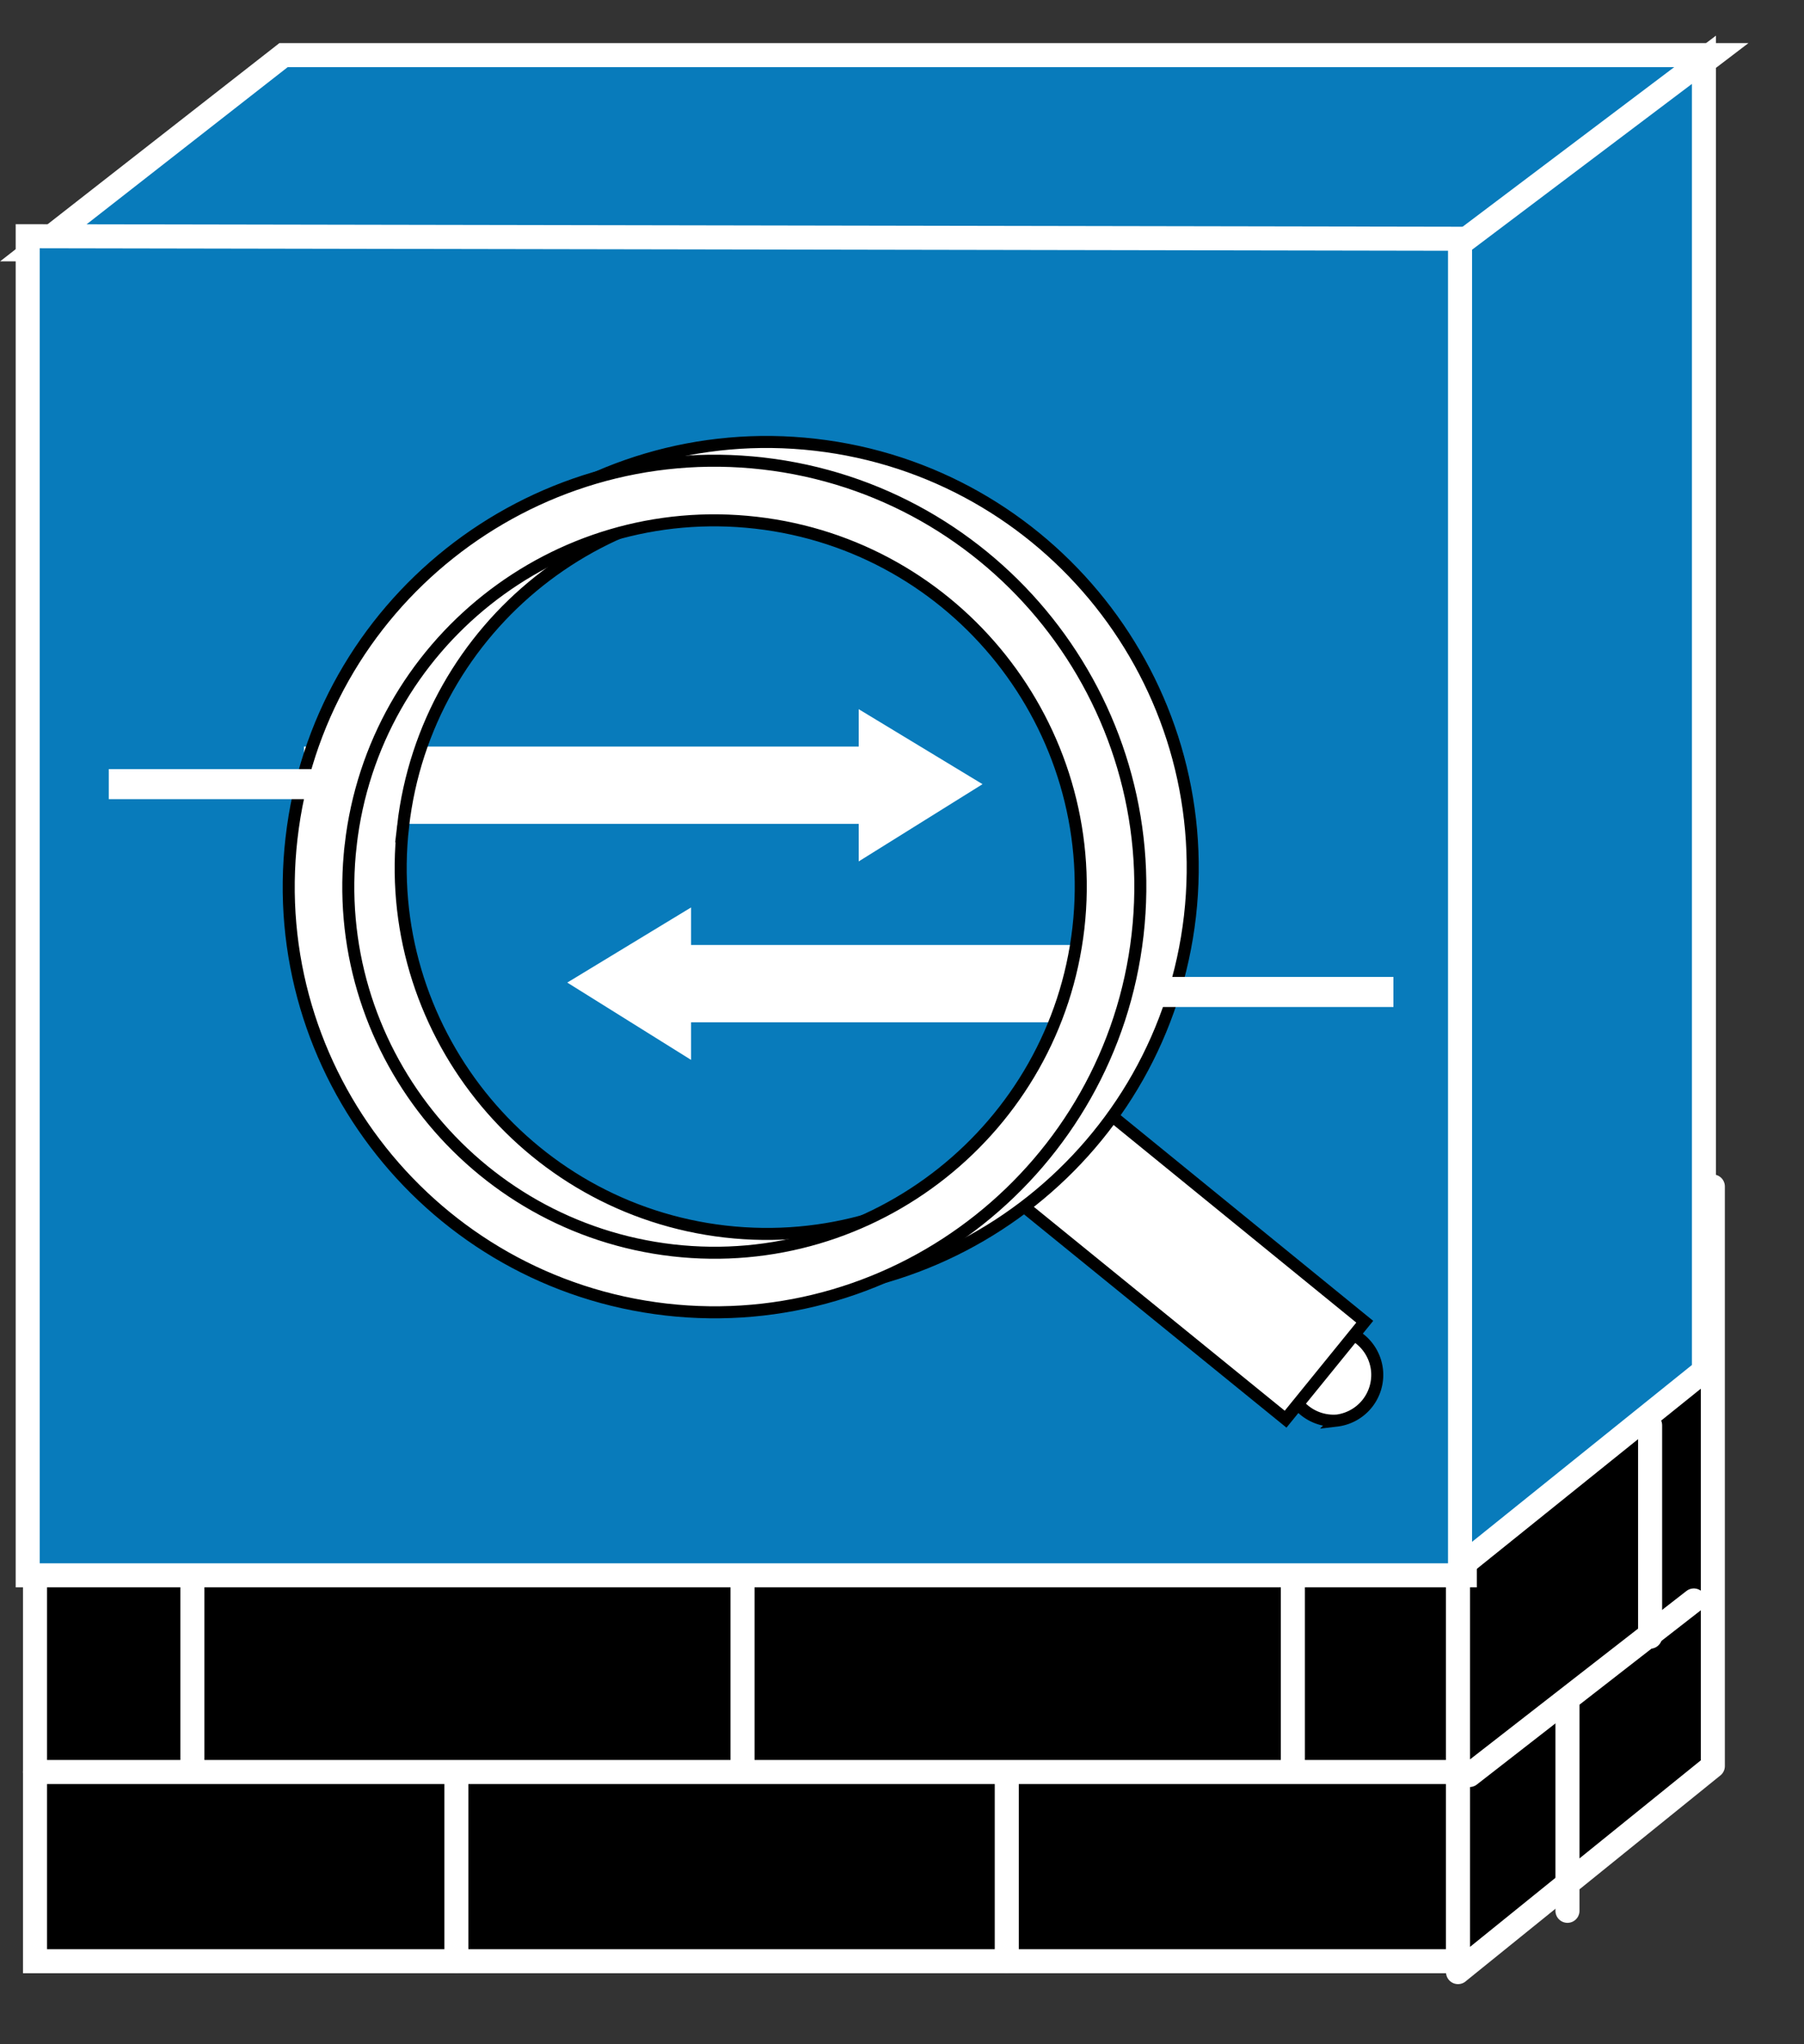 <svg xmlns="http://www.w3.org/2000/svg" viewBox="0 0 37.5 42.5" height="42.5" width="37.5">
    <rect x="0" y="0" width="37.5" height="42.5" fill="#333333" stroke="none"/>
    <path d="M.728 40.775h29.58V28.89H.728v11.885z"/>
    <path d="M.728 28.89v11.884h29.58V28.891" fill="none" stroke="#fff" stroke-width=".5"/>
    <path d="M.728 5.184l5.166-4.038h29.711l-5.297 4.038H.728" fill="#087bbb"/>
    <path d="M.728 5.184l5.166-4.038h29.711l-5.297 4.038H.728z" fill="none" stroke="#fff" stroke-width=".5"/>
    <path d="M30.308 40.999l5.297-4.282V24.666L30.308 28.7V41"/>
    <path d="M30.308 40.999l5.297-4.282v-12.05l-5.297 4.032V41zM30.308 32.743H.728M30.308 36.84H.728M35.21 33.274l-4.663 3.629M9.487 37.044v3.722M20.928 37.044v3.722M15.435 32.923v3.721M3.999 32.923v3.721M26.875 32.923v3.721" fill="none" stroke="#fff" stroke-width=".5" stroke-linecap="round" stroke-linejoin="round"/>
    <path d="M30.449 4.964v27.788H.576V4.91l29.873.054" fill="#087bbb"/>
    <path d="M30.449 4.964v27.787H.576V4.911l29.873.053z" fill="none" stroke="#fff" stroke-width=".5"/>
    <path d="M35.42 28.498V1.244L30.35 5.066v27.51l5.069-4.078" fill="#087bbb"/>
    <path d="M35.42 28.499V1.243L30.35 5.067v27.51l5.069-4.078z" fill="none" stroke="#fff" stroke-width=".5"/>
    <path d="M34.301 29.632v4.395M32.583 35.33v4.396" fill="none" stroke="#fff" stroke-width=".5" stroke-linecap="round" stroke-linejoin="round"/>
    <path d="M6.319 15.521H17.85v-.777l2.574 1.559-2.574 1.606v-.781H6.32v-1.606M24.063 19.646h-9.698v-.78l-2.573 1.562 2.573 1.607v-.781h9.697v-1.608M27.784 29.535a.958.958 0 0 1-1.06-.84.954.954 0 0 1 .84-1.06.958.958 0 0 1 .22 1.9" fill="#fff"/>
    <path d="M27.784 29.534a.957.957 0 0 1-.22-1.899.958.958 0 0 1 1.059.84.958.958 0 0 1-.84 1.06z" fill="none" stroke="#000" stroke-width=".25"/>
    <path d="M28.369 27.479l-1.645 2.026-5.869-4.77 1.65-2.031 5.864 4.774" fill="#fff"/>
    <path d="M28.369 27.479l-1.645 2.026-5.869-4.77 1.65-2.032 5.864 4.776z" fill="none" stroke="#000" stroke-width=".25"/>
    <path d="M7.149 17.035c-.558 4.847 2.934 9.242 7.787 9.799 4.85.557 9.244-2.939 9.8-7.788.552-4.849-2.939-9.243-7.787-9.8-4.849-.556-9.249 2.94-9.8 7.79zm1.23.141c.478-4.174 4.257-7.177 8.427-6.7 4.17.48 7.179 4.264 6.7 8.434-.479 4.169-4.259 7.173-8.432 6.694-4.165-.479-7.174-4.258-6.695-8.428" fill="#fff"/>
    <path d="M7.149 17.034c-.558 4.849 2.934 9.244 7.787 9.8 4.85.557 9.244-2.94 9.8-7.787.552-4.85-2.939-9.244-7.787-9.8-4.849-.558-9.249 2.938-9.8 7.787zm1.23.141c.478-4.174 4.257-7.177 8.427-6.699 4.17.48 7.179 4.263 6.7 8.433-.479 4.17-4.258 7.172-8.432 6.695-4.165-.479-7.174-4.259-6.695-8.429z" fill="none" stroke="#000" stroke-width=".25"/>
    <path d="M6.06 17.425c-.558 4.849 2.939 9.244 7.782 9.8 4.854.556 9.25-2.94 9.805-7.789.552-4.849-2.94-9.242-7.787-9.798-4.849-.558-9.249 2.938-9.8 7.787zm1.23.141c.479-4.175 4.257-7.177 8.427-6.698 4.17.478 7.173 4.257 6.7 8.427-.478 4.17-4.263 7.178-8.432 6.699-4.166-.478-7.174-4.258-6.695-8.428" fill="#fff"/>
    <path d="M6.06 17.425c-.558 4.85 2.939 9.243 7.782 9.8 4.854.557 9.25-2.94 9.805-7.789.552-4.848-2.94-9.243-7.787-9.8-4.849-.555-9.249 2.94-9.8 7.79zm1.23.142c.479-4.175 4.257-7.178 8.427-6.699 4.17.477 7.173 4.257 6.7 8.427-.478 4.17-4.263 7.178-8.432 6.7-4.166-.48-7.174-4.258-6.695-8.428z" fill="none" stroke="#000" stroke-width=".25"/>
    <path d="M24.063 20.623h4.902M2.261 16.302h4.902" fill="none" stroke="#fff" stroke-width=".625"/>
</svg>
